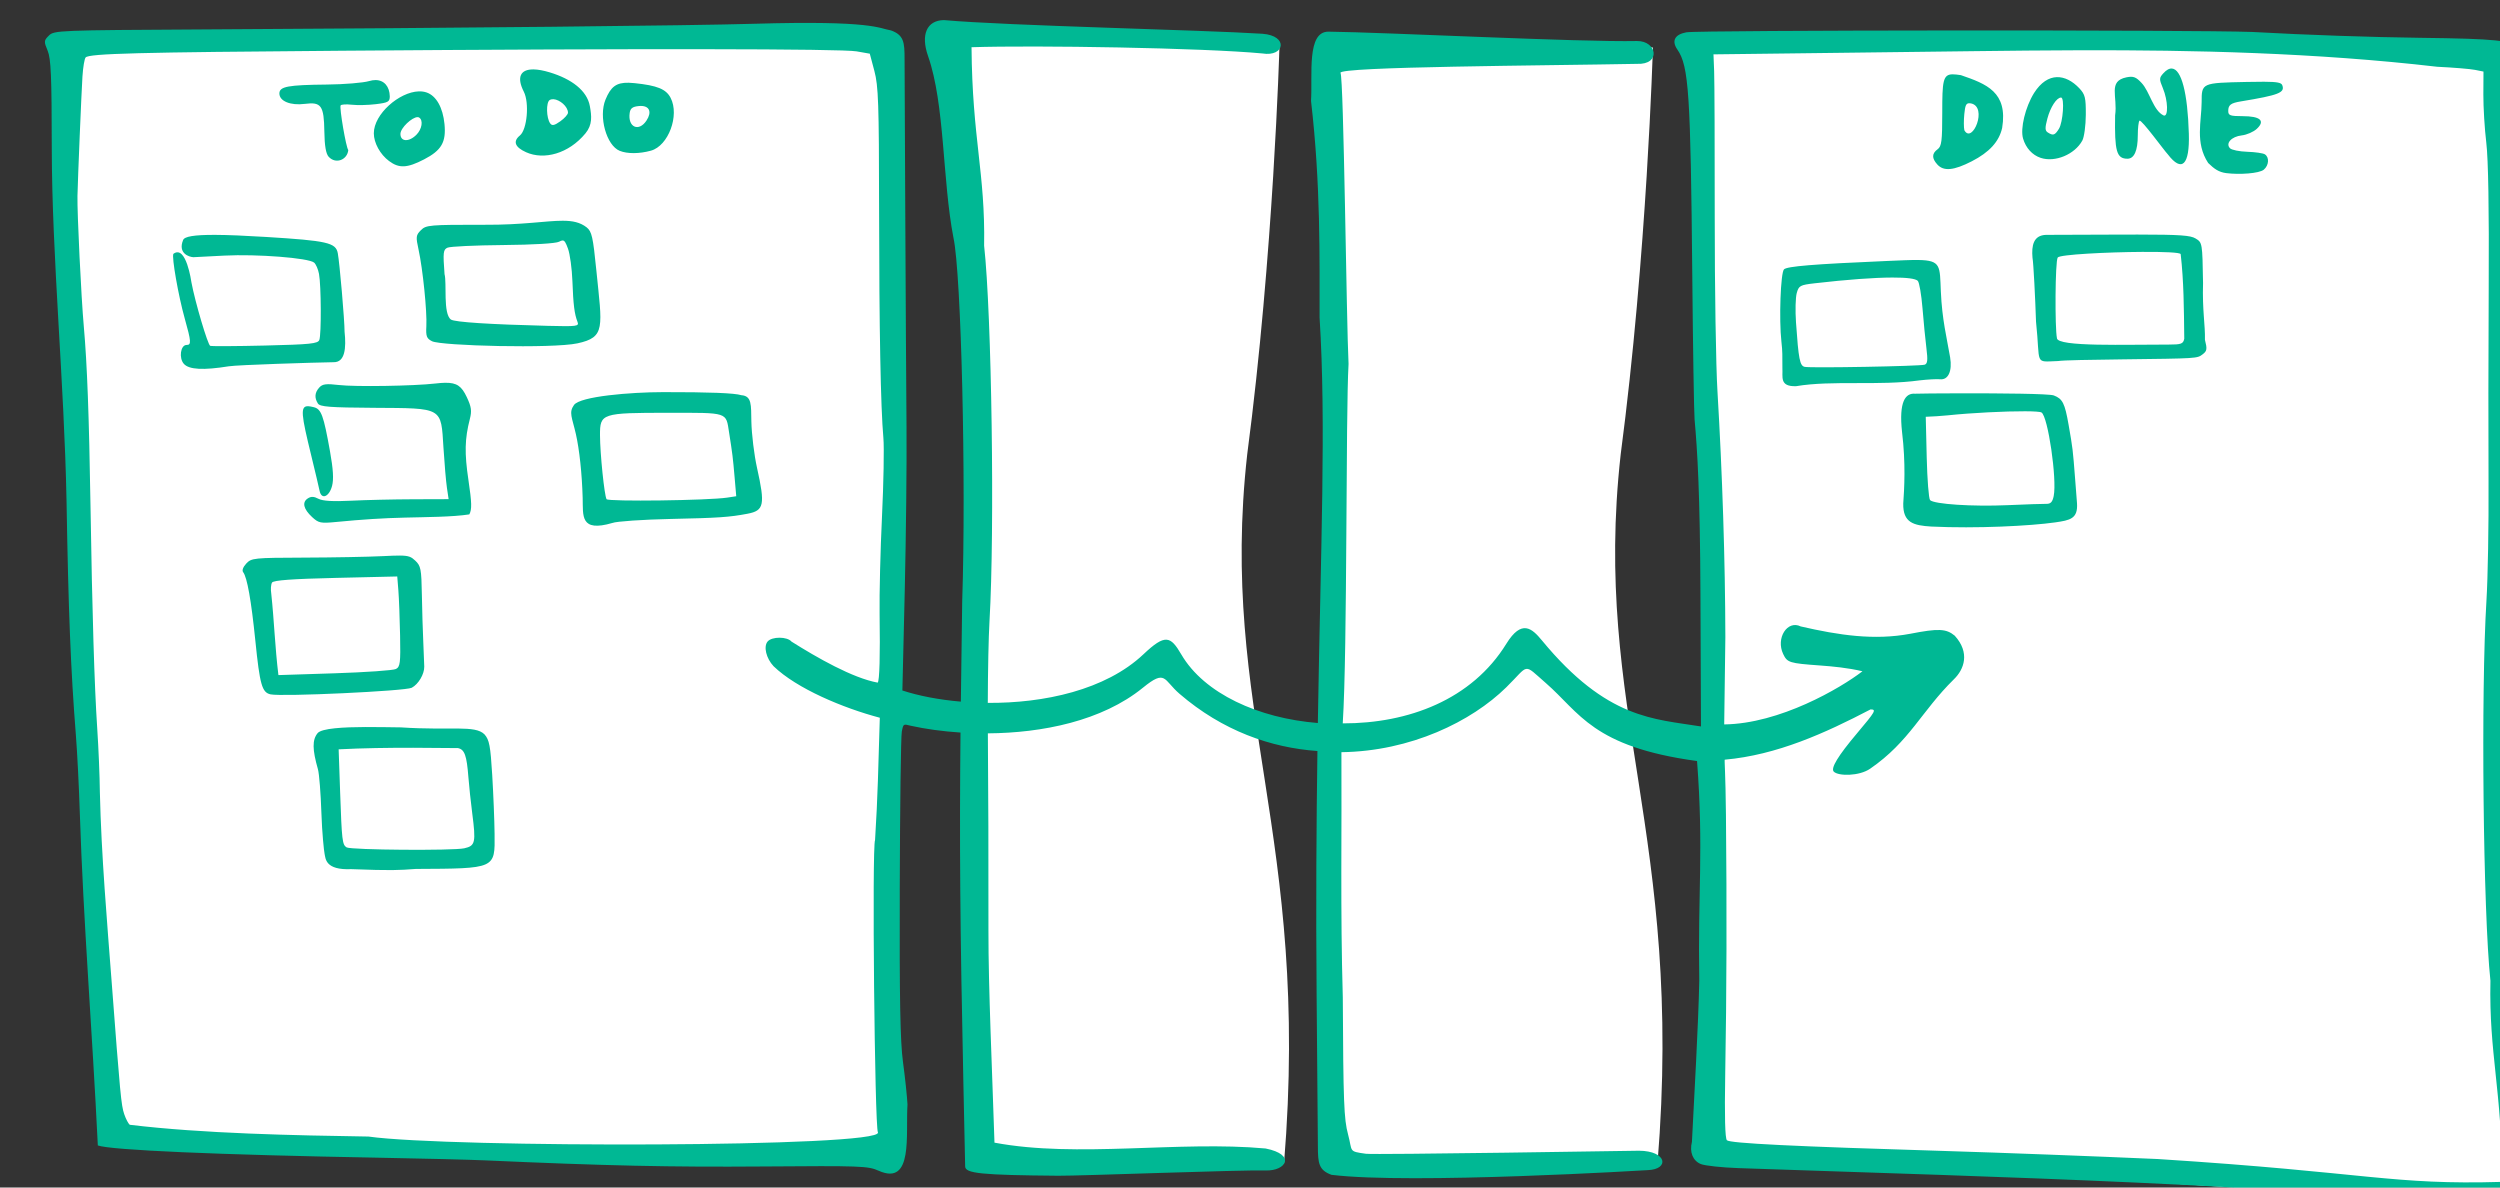 <?xml version="1.0" ?><svg height="250.061mm" viewBox="0 0 526.438 250.061" width="526.438mm" xmlns="http://www.w3.org/2000/svg">
    <rect x="0" y="0" width="526.438" height="250.061" fill="#333333" stroke="none"/>
    <path color="#000" d="m 24315.378,10168.902 c -99.907,-0.161 -201.079,2.874 -302.701,7.045 l 12.603,879.719 648.672,40.484 c -30.591,-271.413 -23.326,-596.126 -24.953,-911.381 -108.79,-11.396 -220.393,-15.684 -333.621,-15.867 z m -891.754,0.717 c 22.402,355.85 14.857,884.312 21.434,892.768 6.577,8.455 235.838,-0.205 235.838,-0.205 21.438,-261.542 -52.006,-359.872 -29.243,-563.514 20.905,-158.544 25.588,-323.244 25.588,-323.244 z m 296.774,0 c 1.617,376.775 -0.878,883.572 5.699,892.027 6.577,8.456 251.572,0.536 251.572,0.536 21.439,-261.542 -52.005,-359.872 -29.242,-563.514 20.905,-158.544 25.588,-323.244 25.588,-323.244 z m -348.487,1.848 -655.517,1.199 30.48,872.25 620.207,13.262 z" fill="#FFFFFF" overflow="visible" paint-order="fill markers stroke" transform="translate(412.976,183.602) matrix(0.265,0,0,0.265,-6418.03,-2870.085)"/>
    <path d="m 26724.23,12591.459 c -13.681,0.185 -18.677,11.546 -12.628,28.709 13.383,38.296 11.26,98.265 20.158,144.316 6.18,28.191 10.139,193.181 6.933,288.858 -0.439,29.677 -0.785,55.351 -1.072,79.685 -17.495,-1.502 -33.55,-4.619 -46.463,-8.865 l 1.869,-78.619 c 1.028,-43.241 1.668,-101.926 1.422,-130.412 -0.246,-28.486 -0.696,-106.014 -1,-172.287 l -0.554,-120.496 c 0.03,-13.347 -0.6,-18.985 -10.786,-22.692 -9.841,-1.601 -13.809,-8.052 -108.652,-5.277 -51.374,1.503 -232.878,3.364 -438.275,4.494 -114.761,0.632 -118.128,0.768 -122.241,4.881 -3.974,3.974 -4.035,4.7 -1.002,11.959 2.67,6.391 3.241,19.886 3.311,77.998 0.136,85.827 9.863,184.9 11.719,279.555 1.465,87.349 3.362,134.949 7.408,186.029 1.105,13.952 2.524,42.014 3.154,62.361 2.839,87.093 9.87,172.38 14.305,264.026 9.898,3.721 95.084,7.439 223.551,9.756 34.299,0.618 72.35,1.573 84.558,2.121 94.949,4.26 147.466,5.418 219.86,4.851 78.564,-0.615 84.042,-0.413 92.56,3.401 27.695,12.331 21.298,-28.882 22.858,-52.778 -0.395,-6.92 -2.013,-22.093 -3.596,-33.721 -2.177,-15.992 -2.8,-49.676 -2.553,-138.324 0.179,-64.451 0.91,-120.301 1.625,-124.111 1.229,-6.549 1.385,-6.077 7.033,-4.703 11.608,2.565 25.111,4.477 39.608,5.416 -0.844,86.457 -0.409,153.565 2.308,279.535 0.762,34.413 1.385,63.764 1.391,65.227 0.01,5.588 12.9,6.88 73.861,7.408 17.38,0.158 144.805,-4.749 164.856,-4.184 16.241,0.526 24.505,-12.604 0,-17.474 -69.048,-6.278 -149.737,7.737 -215.418,-4.635 -1.906,-59.586 -4.851,-122.2 -4.795,-168.434 0.09,-51.05 -0.108,-120.039 -0.441,-153.306 -0.01,-1.135 -0.01,-2.343 -0.02,-3.497 43.039,-0.293 90.674,-9.781 123.225,-36.275 18.333,-14.922 16.158,-6.271 29.045,4.826 34.254,29.498 72.556,42.848 109.607,45.492 -0.811,56.771 -1.254,120.489 -0.641,193.627 l 1.006,120.493 c 0.02,13.347 0.671,18.983 10.871,22.652 63.422,7.741 251.36,-3.75 251.36,-3.75 17.349,-0.646 15.286,-15.274 -7.104,-15.418 0,0 -211.396,3.38 -216.976,2.418 -14.229,-1.976 -10.441,-1.582 -14.201,-15.522 -3.236,-11.991 -3.758,-25.65 -4.151,-108.837 -1.997,-68.665 -0.739,-134.098 -1.095,-194.739 55.157,-0.741 103.376,-24.43 130.949,-51.508 18.76,-18.424 12.943,-19.546 31.547,-3.371 26.838,23.331 37.011,50.648 120.101,61.905 5.332,70.316 0.553,104.216 1.77,174.673 -0.712,34.34 -4.04,92.806 -5.836,127.895 -2.057,8.195 0.673,15.039 7.049,17.674 3.212,1.328 16.78,2.787 30.15,3.244 220.269,7.518 409.151,12.064 628.5,32.861 13.683,-0.137 18.725,-11.634 12.742,-29.052 -13.238,-38.863 -10.888,-99.633 -19.611,-146.34 -6.072,-28.595 -9.406,-195.827 -5.836,-292.783 2.299,-62.449 2.216,-53.01 1.791,-205.055 -0.178,-62.785 -0.279,-115.582 -0.229,-117.326 0.05,-1.744 -0.427,-31.71 -1.058,-66.59 -0.632,-34.881 -1.143,-64.631 -1.143,-66.113 0.01,-5.664 -12.877,-7.025 -73.836,-7.788 -39.205,-0.509 -88.302,-2.158 -133.324,-4.64 -44.699,-1.761 -440.05,-1.512 -449.689,0.283 -9.205,1.714 -11.848,6.836 -7.075,13.717 9.072,13.076 10.512,34.904 11.846,179.752 0.53,57.553 1.349,108.922 1.822,114.154 2.237,24.72 4.344,58.567 4.66,138.994 l 0.415,104.959 c -37.236,-6.054 -74.567,-5.556 -126.375,-68.367 -7.836,-9.499 -16.048,-17.15 -28.295,2.689 -27.369,44.334 -77.76,63.346 -129.976,63.237 3.794,-59.3 2.288,-245.645 4.612,-285.612 -1.684,-33.036 -3.801,-227.132 -6.402,-231.306 -2.003,-4.963 163.055,-5.731 235.623,-7.154 19.276,0.816 15.929,-18.312 0,-18.149 -45.576,0.987 -200.371,-6.944 -245.258,-7.441 -17.35,0.02 -12.492,34.168 -13.779,55.082 7.782,66.577 6.735,125.753 6.795,172.023 5.257,83.966 0.951,179.902 -1.385,322.266 -47.035,-3.784 -90.293,-23.32 -108.494,-54.496 -8.587,-14.709 -12.791,-16.472 -30.068,-0.137 -30.162,28.518 -79.25,38.94 -123.702,38.637 0.09,-26.059 0.6,-52.05 1.366,-65.108 4.214,-71.896 1.744,-243.872 -4.284,-298.254 1.002,-57.711 -9.445,-84.949 -10,-157.638 51.009,-1.678 184.335,0.522 231.028,4.941 17.984,2.987 21.13,-14.169 0,-15.65 -48.045,-3.078 -202.377,-6.308 -252.903,-10.846 z m -190.765,23.129 c 71.529,0.09 115.33,0.664 121.305,1.717 l 10.494,1.847 3.648,13.727 c 3.19,12.002 3.66,25.665 3.74,108.853 0.09,96.919 1.24,158.22 3.42,182.858 0.669,7.558 0.169,35.622 -1.111,62.363 -1.281,26.742 -2.136,61.462 -1.902,77.158 0.499,33.452 -0.05,53.359 -1.51,54.819 -19.999,-3.657 -48.284,-19.901 -68.473,-32.592 -3.409,-4.111 -15.635,-4.148 -19.027,-0.06 -3.352,4.039 -1.109,13.326 4.73,19.582 18.449,17.848 55.378,33.261 84.446,40.963 -1.144,36.765 -1.586,62.947 -3.78,97.244 -2.504,4.195 -0.304,228.035 2.282,232.219 v 0 c 4.828,12.095 -341.139,12.365 -404.795,3.334 -59.551,-0.933 -131.379,-2.341 -189.653,-9.344 -1.115,-0.738 -3.125,-4.554 -4.47,-8.482 -2.38,-6.953 -3.177,-15.363 -10.041,-105.955 -3.435,-45.301 -8.186,-99.92 -9.307,-150.092 -0.104,-12.208 -1.054,-35.038 -2.109,-50.734 -2.208,-32.848 -3.993,-91.908 -5.334,-176.516 -1.138,-71.737 -2.686,-113.203 -5.325,-142.693 -2.044,-22.843 -5.325,-90.435 -5.029,-103.584 0.326,-14.484 3.127,-81.613 3.959,-94.889 0.466,-7.426 1.621,-14.278 2.568,-15.225 3.063,-3.063 41.065,-4.051 203.602,-5.304 116.886,-0.902 216.143,-1.303 287.672,-1.215 z m 1094.414,0.842 c 88.386,-0.211 185.789,1.886 282.871,13.115 12.831,0.619 26.358,1.732 30.061,2.473 l 6.734,1.347 -0.1,18.244 c -0.05,10.035 0.998,27.282 2.336,38.329 1.579,13.042 2.249,53.057 1.912,114.154 -0.285,51.739 -0.347,121.659 -0.14,155.377 0.208,33.717 -0.532,76.048 -1.643,94.07 -4.487,72.851 -2.67,247.158 3.152,302.297 v 0 c -1.222,58.487 9.122,86.134 9.401,159.807 -88.045,2.604 -105.395,-7.43 -273.758,-18.159 -49.995,-2.214 -125.624,-5.073 -168.061,-6.353 -121.893,-3.679 -171.872,-6.136 -174.298,-8.572 -1.474,-1.479 -1.923,-19.032 -1.34,-52.319 1.147,-65.476 1.33,-130.942 0.578,-206.244 -0.336,-33.563 -1.308,-43.521 -0.959,-43.832 41.533,-3.723 79.792,-21.125 115.853,-39.951 4.842,0 3.959,1.569 -10.58,18.801 -15.308,18.144 -21.283,27.987 -18.611,30.658 3.656,3.657 20.175,3.652 28.854,-2.32 31.307,-21.511 40.854,-45.81 66.521,-71.028 8.268,-7.979 13.012,-21.155 0.721,-34.699 -6.814,-5.612 -12.989,-5.879 -35.28,-1.533 -28.585,5.434 -57.038,1.123 -87.103,-5.822 -10.635,-5.286 -19.931,9.338 -13.938,21.927 3.251,6.828 4.92,7.349 29.168,9.096 10.209,0.753 22.446,1.88 33.823,4.621 -17.525,13.488 -65.733,41.699 -109.852,42.225 l 0.914,-69.278 c -0.115,-60.888 -2.416,-130.528 -6.265,-195.267 -1.234,-19.766 -2.21,-82.075 -2.18,-138.465 0.04,-56.39 -0.175,-108.584 -0.467,-115.983 l -0.531,-13.453 58.133,-0.701 c 31.974,-0.386 99.04,-1.212 149.035,-1.836 27.113,-0.33 55.573,-0.656 85.035,-0.726 z m 72.117,14.519 c -2.1,-0.163 -4.396,1.077 -6.859,3.799 -3.335,3.685 -3.361,4.625 -0.328,11.885 4.048,9.689 4.445,22.897 0.65,21.642 -8.349,-3.807 -11.11,-19.059 -17.602,-25.877 -4.41,-4.759 -6.542,-5.554 -11.961,-4.47 -15.073,3.071 -6.872,15.112 -9.068,30.314 -0.486,28.554 1.178,34.379 9.818,34.379 5.359,0 8.202,-6.424 8.202,-18.535 0,-5.696 0.602,-10.957 1.338,-11.693 1.714,-1.04 19.656,23.773 22.535,26.759 11.203,14.604 17.414,8.536 16.697,-16.316 -0.948,-32.826 -5.922,-51.306 -13.422,-51.887 z m -1301.918,0.699 c -10.467,-0.139 -13.612,6.183 -7.738,17.7 4.514,8.85 2.635,30.109 -3.072,34.771 -5.746,4.692 -4.06,9.304 4.882,13.338 14.156,6.386 33.795,1.252 47.172,-14.977 5.656,-6.861 4.946,-13.737 3.498,-21.685 -2.246,-12.326 -14.46,-21.526 -31.896,-26.805 -5.053,-1.53 -9.357,-2.295 -12.846,-2.342 z m 1127.596,3.901 c -7.73,0.08 -8.201,5.627 -8.201,30.17 0,22.958 -0.517,27.045 -3.702,29.375 -4.634,3.392 -4.696,7.149 -0.201,12.117 5.013,5.539 13.052,4.79 27.346,-2.547 14.019,-7.195 21.699,-15.624 24.154,-26.506 4.66,-28.559 -12.507,-34.978 -32.8,-41.961 -2.641,-0.396 -4.812,-0.667 -6.596,-0.648 z m 82.781,2.242 c -6.268,0.219 -12.56,4.001 -18.027,12.592 -6.952,11.183 -11.078,28.27 -8.742,36.205 2.215,7.524 7.343,13.144 14.002,15.351 11.429,3.786 27.043,-2.703 33.08,-13.75 1.478,-2.704 2.723,-11.901 2.773,-20.437 0.08,-13.704 -0.533,-16.183 -5.199,-21.172 -5.373,-5.662 -11.619,-9.008 -17.887,-8.789 z m -1335.883,2.324 c -1.567,-0.01 -3.268,0.239 -5.082,0.783 -4.647,1.392 -19.753,2.644 -33.57,2.782 -31.108,0.309 -37.807,1.569 -37.807,7.107 0,6.092 8.86,9.717 20.176,8.254 13.12,-1.696 15.249,1.32 15.561,22.043 0.169,11.243 1.237,17.52 3.394,19.947 5.755,6.275 14.92,2.37 15.619,-5.318 -1.733,-1.734 -7.195,-33.645 -6.07,-35.465 0.492,-0.796 4.487,-1.038 8.875,-0.535 4.389,0.503 12.972,0.306 19.076,-0.438 9.806,-1.195 11.1,-1.923 11.1,-6.252 -0.188,-7.817 -4.481,-12.852 -11.272,-12.908 z m 1500.537,1.332 c -3.622,-0.02 -8.127,0.05 -13.728,0.162 -35.827,0.751 -35.797,0.74 -35.797,16.127 -0.07,15.108 -5.362,32.195 5.191,48.264 4.863,4.752 8.474,7.305 14.389,8.062 10.319,1.323 26.12,0.315 29.807,-2.744 4.105,-3.407 4.54,-9.89 0.82,-12.213 -1.453,-0.907 -7.721,-1.806 -13.928,-2.001 -6.206,-0.193 -12.368,-1.435 -13.693,-2.76 -3.869,-3.868 1.081,-9.344 9.277,-10.26 3.985,-0.445 9.373,-2.795 11.975,-5.221 6.895,-6.43 2.803,-10.066 -11.33,-10.066 -9.843,0 -11.369,-0.551 -11.369,-4.104 0,-4.795 1.972,-6.298 9.992,-7.621 30.257,-4.994 35.22,-6.934 32.939,-12.877 -0.751,-1.961 -3.677,-2.7 -14.545,-2.748 z m -1299.402,0.797 c -9.94,-0.228 -14.258,3.202 -18.461,13.412 -5.594,13.589 0.752,36.426 11.307,40.698 6.079,2.461 15.649,2.407 24.808,-0.137 13.865,-3.851 22.863,-27.991 15.639,-41.961 -3.601,-6.963 -10.619,-9.827 -28.672,-11.699 -1.665,-0.173 -3.201,-0.28 -4.621,-0.313 z m -166.85,6.856 c -15.494,0.499 -35.699,18.013 -35.699,33.302 0,7.64 5.003,16.755 12.098,22.047 7.963,5.939 14.381,5.645 27.746,-1.267 13.939,-7.209 17.717,-13.726 16.305,-28.131 -1.287,-13.135 -6.526,-22.404 -14.17,-25.069 -1.949,-0.679 -4.066,-0.954 -6.28,-0.882 z m 1305.032,4.9 c 2.891,0 1.542,19.625 -1.707,24.84 -3.223,5.172 -4.575,5.617 -8.842,2.912 -2.261,-1.434 -2.326,-3.582 -0.332,-11.066 2.437,-9.15 7.352,-16.686 10.881,-16.686 z m -1197.936,1.32 c 4.914,0.328 11.427,5.744 11.492,10.692 0.02,1.374 -2.713,4.452 -6.07,6.843 -4.693,3.341 -6.551,3.743 -8.037,1.731 -3.133,-4.241 -3.424,-16.762 -0.432,-18.611 0.865,-0.535 1.913,-0.73 3.047,-0.655 z m 1125.01,3.209 c 0.371,0 0.781,0.04 1.236,0.11 13.757,2.65 1.128,32.773 -5.162,21.359 -0.522,-2.091 -0.539,-7.896 -0.04,-12.902 0.675,-6.753 1.364,-8.581 3.965,-8.567 z m -1055.746,2.147 c 6.978,-0.07 9.06,4.818 4.623,11.59 -6.094,9.301 -14.98,5.345 -13.379,-5.957 0.534,-3.765 2.236,-5.06 7.297,-5.553 0.508,-0.05 0.994,-0.08 1.459,-0.08 z m -177.26,8.896 c 0.453,0 0.853,0.105 1.186,0.311 3.444,2.129 2.325,9.227 -2.161,13.713 -5.933,5.933 -12.683,5.581 -12.683,-0.66 0,-4.809 9.281,-13.421 13.658,-13.364 z m 115.32,82.323 c -13.203,-0.02 -31.988,3.393 -62.123,3.203 -43.804,-0.04 -46.468,0.185 -50.566,4.283 -3.974,3.974 -4.125,5.242 -1.869,15.535 3.354,15.304 6.813,49.321 6.181,60.764 -0.444,8.027 0.21,9.764 4.496,11.951 7.266,3.707 95.895,5.921 115.528,1.695 22.573,-4.86 19.62,-12.469 15.078,-57.828 -2.699,-26.957 -3.611,-31.008 -7.74,-34.352 -5.151,-3.997 -11.063,-5.241 -18.985,-5.251 z m 1251.535,10.982 c -4.845,0 -10.22,0 -16.185,0.03 l -56.711,0.209 c -9.98,0.333 -11.601,8.383 -10.74,18.215 0.786,3.798 2.217,32.741 2.799,50.762 3.725,34.747 -1.905,31.955 17.548,31.291 4.069,-0.691 26.806,-1.044 50.641,-1.332 60.559,-0.73 59.804,-0.683 64.229,-4.033 3.457,-2.617 3.693,-4.136 1.808,-11.559 0.293,-11.758 -2.171,-23.469 -1.5,-44.994 -0.535,-32.059 -0.565,-32.235 -5.951,-35.492 -3.986,-2.412 -12.02,-3.085 -45.938,-3.098 z m -1527.728,0.252 c -16.793,-0.07 -24.533,1.292 -25.492,4.17 -4.242,10.444 4.621,13.362 8.148,13.57 l 24.676,-1.273 c 25.929,-1.338 66.815,1.847 71.281,5.554 1.444,1.198 3.202,5.246 3.905,8.993 1.728,9.211 1.916,48.212 0.253,52.486 -1.148,2.952 -7.122,3.568 -42.962,4.432 -22.896,0.551 -42.58,0.658 -43.743,0.238 -1.915,-0.692 -12.021,-34.827 -14.914,-50.379 -0.08,-0.427 -4.151,-30.28 -14.351,-22.725 -1.468,2.384 3.946,33.282 8.976,51.221 5.226,18.639 5.406,21.182 1.493,21.182 -4.798,0 -6.27,10.458 -2.118,15.047 4.129,4.562 15.459,5.166 35.711,1.904 6.976,-1.124 67.5,-2.993 83.196,-3.246 9.162,0.233 10.156,-11.243 8.763,-24.272 0,-9.173 -3.926,-54.616 -5.388,-62.365 -1.575,-8.353 -8.398,-9.897 -56.94,-12.887 -17.084,-1.052 -30.418,-1.609 -40.494,-1.65 z m 276.074,4.441 c 1.637,0 2.561,1.776 4.293,6.526 1.565,4.29 3.145,15.884 3.512,25.767 0.699,18.864 1.596,26.039 4.039,32.356 1.381,3.57 -0.154,3.778 -23.635,3.195 -46.237,-1.149 -73.704,-2.927 -76.902,-4.978 -6.465,-4.597 -3.156,-29.163 -5.119,-36.12 -1.293,-17.342 -1.055,-19.46 2.369,-21.017 2.094,-0.953 21.931,-1.889 44.084,-2.084 24.092,-0.211 41.994,-1.27 44.545,-2.635 1.18,-0.632 2.07,-1.006 2.814,-1.01 z m 1255.313,9.078 c 16.868,-0.106 30.308,0.411 30.465,1.817 2.465,21.608 2.57,42.837 2.839,67.226 -0.872,4.04 -2.396,4.606 -12.418,4.606 -32.975,-0.09 -88.779,1.981 -88.759,-5.158 -1.67,-8.083 -1.451,-60.762 0.611,-64.016 1.516,-2.392 39.148,-4.297 67.262,-4.475 z m -177.893,6.442 c -6.053,-0.09 -14.264,0.309 -25.433,0.791 -58.14,2.505 -78.992,4.208 -81.428,6.65 -2.693,2.698 -4.026,39.887 -2.057,57.397 0.973,8.647 0.703,10.382 0.793,21.152 0.462,6.772 -2.543,14.725 10.875,14.281 28.567,-4.813 66.022,-0.17 98.176,-4.625 6.395,-0.74 13.7,-1.131 16.236,-0.869 6.499,0.673 9.791,-6.486 7.994,-17.387 -2.745,-16.077 -6.386,-29.823 -7.384,-52.459 -0.883,-20.01 0.386,-24.665 -17.772,-24.931 z m -20.724,13.937 c 11.273,-0.03 18.381,0.837 20.183,2.639 1.184,1.184 2.867,10.988 3.74,21.787 0.873,10.798 2.275,25.083 3.114,31.744 1.192,9.458 0.884,12.326 -1.403,13.086 -3.634,1.207 -90.37,2.777 -95.304,1.725 -3.887,-0.828 -4.9,-6 -6.93,-35.377 -0.643,-9.302 -0.378,-19.766 0.59,-23.254 1.635,-5.892 2.651,-6.444 14.301,-7.787 25.836,-2.978 47.214,-4.518 61.709,-4.563 z m -1150.075,83.621 c -2.186,0.04 -4.679,0.24 -7.554,0.573 -17.261,2.001 -63.897,2.732 -76.842,1.205 -10.136,-1.195 -13.012,-0.823 -15.58,2.015 -3.609,3.988 -3.962,8.105 -1.082,12.661 1.663,2.631 9.248,3.218 44.58,3.449 55.107,0.36 53.184,-0.745 55.197,31.65 0.788,12.669 2.032,27.06 2.766,31.979 l 1.334,8.943 -28.133,0.09 c -15.474,0.05 -37.648,0.562 -49.274,1.144 -14.489,0.725 -22.681,0.243 -26.035,-1.533 -3.577,-1.894 -5.852,-1.973 -8.455,-0.295 -4.721,3.045 -3.481,8.433 3.414,14.823 v 0 c 5.174,4.796 6.729,5.107 19.408,3.877 20.428,-1.983 37.17,-3.041 54.469,-3.442 16.547,-0.442 37.593,-0.452 51.059,-2.556 2.109,-3.941 1.974,-9.203 -0.688,-27.133 -3.222,-21.699 -2.967,-32.791 1.119,-48.742 1.636,-6.388 1.191,-9.568 -2.42,-17.247 -4.086,-8.695 -7.807,-11.618 -17.283,-11.457 z m 173.065,7.438 c -25.767,0.04 -65.681,3.33 -70.619,10.213 -4.317,6.017 -1.509,9.821 1.5,23.117 2.815,12.441 4.847,31.574 5.39,50.734 0.4,14.176 -2.23,27.461 23.635,19.891 3.273,-1.27 24.024,-2.697 46.115,-3.172 38.188,-0.82 46.737,-1.4 61.24,-4.15 13.191,-2.502 14.124,-6.99 7.559,-36.463 -2.275,-10.211 -4.299,-26.815 -4.498,-36.897 -0.256,-12.996 0.489,-20.235 -7.975,-20.841 -5.119,-1.69 -25.541,-2.492 -62.347,-2.432 z m 1031.838,0.935 c -18.423,0.03 -33.848,0.185 -36.848,0.323 -7.532,-0.611 -12.973,6.039 -10.313,30.424 3.041,24.971 1.745,45.625 0.956,56.765 -0.315,15.322 8.092,17.5 22.296,18.365 35.742,1.72 78.872,-0.508 98.418,-3.302 11.881,-1.716 18.16,-2.878 17.358,-15.217 l -1.473,-19.025 c -1.868,-24.119 -1.9,-24.375 -5.211,-43.336 -2.994,-17.141 -4.763,-20.652 -11.752,-23.309 -3.7,-1.407 -42.727,-1.731 -73.431,-1.688 z m -1313.623,10.256 c -6.639,-0.275 -5.524,6.818 2.345,39.051 3.122,12.789 6.116,25.458 6.653,28.151 1.453,7.295 7.594,4.914 9.918,-3.844 1.396,-5.26 0.926,-13.192 -1.625,-27.477 -5.109,-28.607 -6.934,-33.609 -12.799,-35.082 -1.768,-0.443 -3.263,-0.748 -4.492,-0.799 z m 1364.277,4.022 c 7.111,0.03 11.998,0.334 13.012,0.961 5.125,3.167 12.382,52.889 9.687,66.367 -0.946,4.728 -2.419,6.31 -5.806,6.23 -2.497,-0.06 -16.432,0.418 -30.965,1.055 -27.74,1.215 -58.224,-0.777 -61.465,-4.019 -1.051,-1.05 -2.258,-16.379 -2.68,-34.063 l -0.765,-32.154 c 5.8,-0.251 11.564,-0.526 17.345,-1.139 19.59,-2.045 45.994,-3.304 61.637,-3.238 z m -1078.195,1.205 c 48.089,0 45.74,-0.761 48.324,15.676 2.674,17.008 3.039,19.965 4.373,35.447 l 1.308,15.184 -7.115,1.087 c -14.903,2.276 -94.659,3.316 -95.935,1.252 -1.738,-2.812 -5.161,-36.25 -5.211,-50.847 -0.05,-17.363 1.268,-17.799 54.256,-17.799 z m -213.229,113.447 c -3.25,-0.02 -7.587,0.157 -13.615,0.457 -11.483,0.572 -39.629,1.104 -62.547,1.174 -39.942,0.128 -41.845,0.324 -45.941,4.719 -2.573,2.762 -3.556,5.495 -2.473,6.871 3.14,3.987 6.432,22.479 9.666,54.31 3.58,35.229 5.301,41.305 12.127,42.764 9.165,1.96 107.215,-2.627 112.154,-5.246 5.306,-2.814 10.035,-10.777 9.955,-16.756 -0.04,-2.827 -0.393,-11.8 -0.787,-19.939 -0.395,-8.138 -0.895,-24.914 -1.111,-37.278 -0.358,-20.487 -0.827,-22.888 -5.279,-27.07 -3.104,-2.916 -4.998,-3.954 -12.149,-4.006 z m -2.133,16.608 0.889,11.076 c 0.487,6.092 1.101,22.194 1.365,35.783 0.427,21.946 0.06,24.927 -3.326,26.676 -2.094,1.083 -23.957,2.615 -48.584,3.404 l -44.777,1.436 c -2.742,-22.477 -3.371,-43.009 -5.68,-64.68 -0.572,-3.488 -0.282,-7.483 0.648,-8.879 1.194,-1.793 16.013,-2.87 50.579,-3.676 z m -25.234,119.644 c -17.384,0.07 -34.849,0.952 -38.072,4.889 -4.294,5.286 -4.219,12.907 0.285,28.683 0.996,3.488 2.236,19.185 2.754,34.881 0.518,15.696 2.029,30.119 2.525,32.317 0.839,3.721 0.402,13.054 21.154,12.158 32.35,1.218 37.509,0.843 51.368,-0.164 63.582,-0.323 62.878,-0.01 62.56,-27.776 -0.124,-10.838 -0.969,-31.935 -1.879,-46.882 -1.414,-23.222 -2.304,-27.916 -6.117,-32.245 -7.534,-7.653 -26.713,-2.95 -66.469,-5.587 -7.277,-0.06 -17.679,-0.315 -28.109,-0.274 z m 37.914,16.475 c 11.858,0.02 23.716,0.135 35.566,0.26 5.268,1.095 6.961,5.829 8.295,23.181 0.536,6.976 1.9,19.817 3.028,28.537 3.031,23.432 2.461,25.947 -6.315,27.906 -8.912,1.991 -90.132,1.357 -93.508,-0.73 -3.417,-2.111 -3.801,-5.383 -5.127,-43.559 l -1.193,-34.351 c 19.729,-1.009 39.491,-1.271 59.254,-1.244 z" fill="#00B894" transform="translate(412.976,183.602) matrix(0.265,0,0,0.265,-6418.03,-2870.085) translate(-3313.529,-2437.82)"/>
</svg>